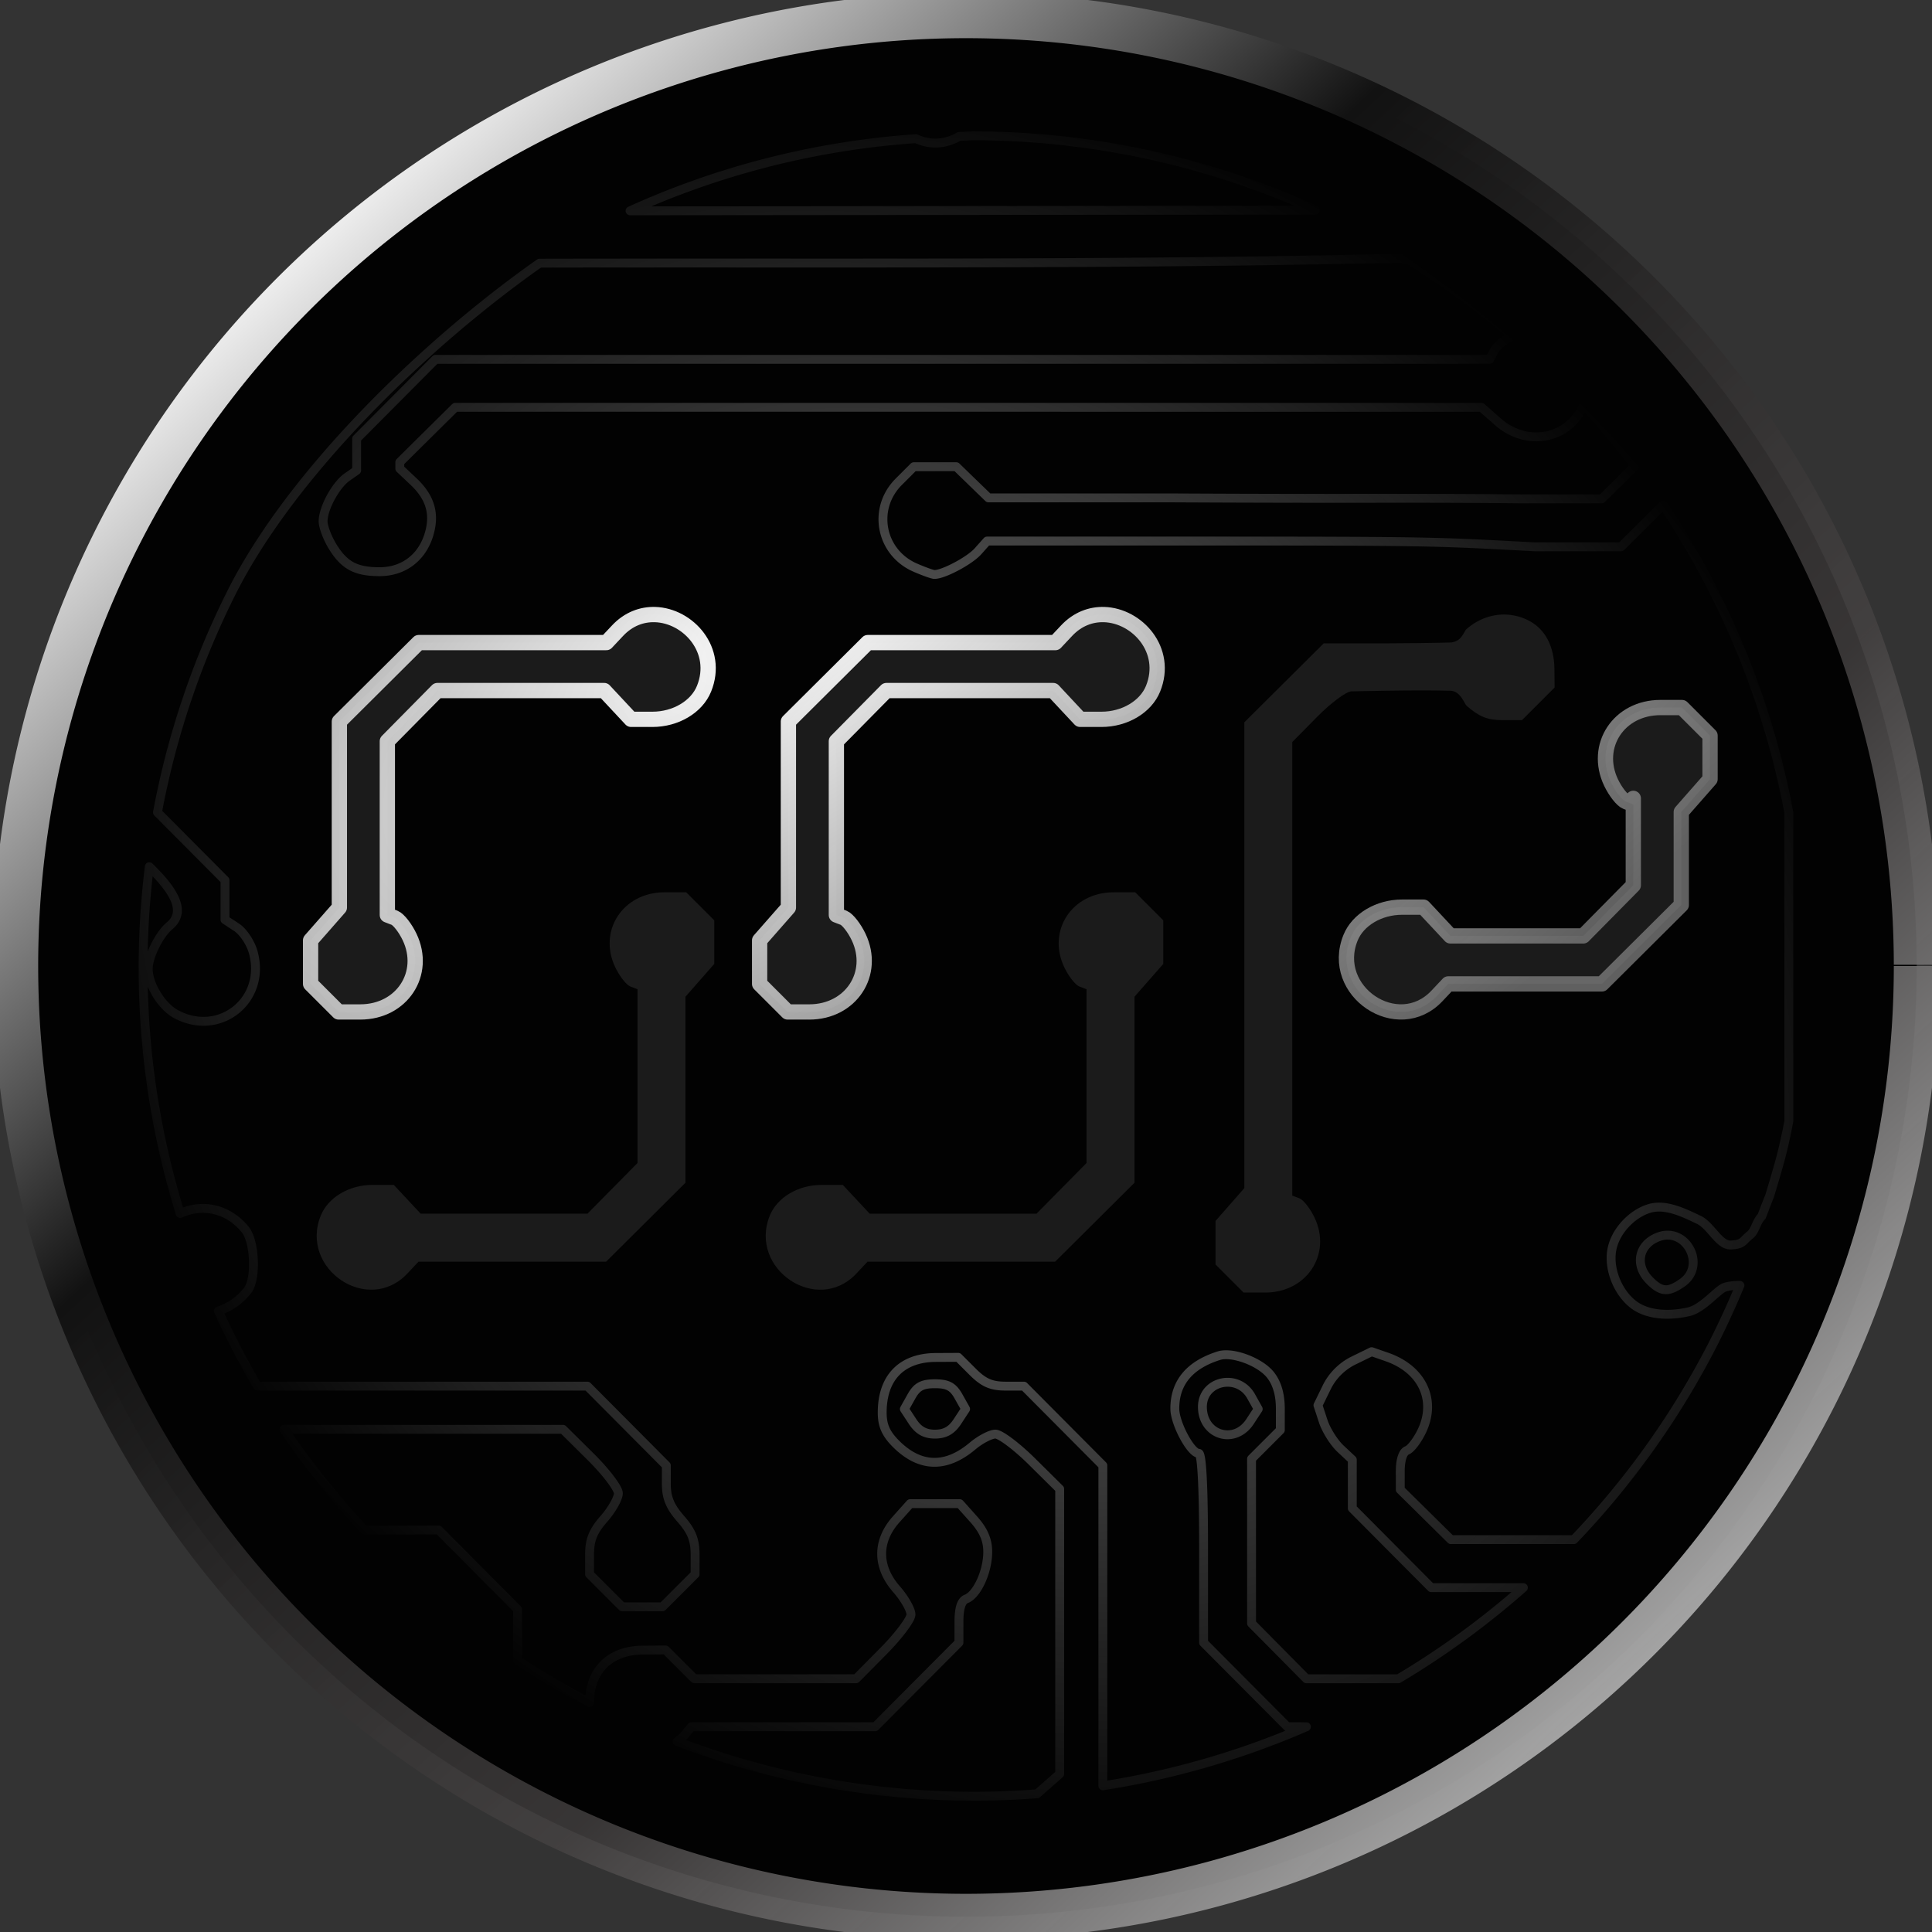 <?xml version="1.0" encoding="UTF-8" standalone="no"?>
<!-- Created with Inkscape (http://www.inkscape.org/) -->

<svg
   xmlns:dc="http://purl.org/dc/elements/1.1/"
   xmlns:cc="http://creativecommons.org/ns#"
   xmlns:rdf="http://www.w3.org/1999/02/22-rdf-syntax-ns#"
   xmlns:svg="http://www.w3.org/2000/svg"
   xmlns="http://www.w3.org/2000/svg"
   xmlns:xlink="http://www.w3.org/1999/xlink"
   xmlns:sodipodi="http://sodipodi.sourceforge.net/DTD/sodipodi-0.dtd"
   xmlns:inkscape="http://www.inkscape.org/namespaces/inkscape"
   width="632.576"
   height="632.576"
   viewBox="0 0 167.369 167.369"
   version="1.1"
   id="svg10807"
   inkscape:version="0.92.4 (5da689c313, 2019-01-14)"
   sodipodi:docname="SSPCircuit2.svg">
  <rect x="0" y="0" width="167.369" height="167.369" fill="#333333" stroke="none"/>
  <defs
     id="defs10801">
    <linearGradient
       id="linearGradient2625"
       inkscape:collect="always">
      <stop
         id="stop2621"
         offset="0"
         style="stop-color:#fbfbfb;stop-opacity:1" />
      <stop
         id="stop2623"
         offset="1"
         style="stop-color:#898989;stop-opacity:0.694" />
    </linearGradient>
    <linearGradient
       inkscape:collect="always"
       id="linearGradient2611">
      <stop
         style="stop-color:#f8f8f8;stop-opacity:1"
         offset="0"
         id="stop2607" />
      <stop
         id="stop2617"
         offset="0.318"
         style="stop-color:#121212;stop-opacity:1" />
      <stop
         style="stop-color:#464343;stop-opacity:0.794"
         offset="0.682"
         id="stop2619" />
      <stop
         style="stop-color:#acacac;stop-opacity:0.985"
         offset="1"
         id="stop2609" />
    </linearGradient>
    <linearGradient
       inkscape:collect="always"
       id="linearGradient868">
      <stop
         style="stop-color:#7e7e7e;stop-opacity:1;"
         offset="0"
         id="stop864" />
      <stop
         style="stop-color:#7e7e7e;stop-opacity:0;"
         offset="1"
         id="stop866" />
    </linearGradient>
    <radialGradient
       inkscape:collect="always"
       xlink:href="#linearGradient868"
       id="radialGradient872"
       cx="109.002"
       cy="158.395"
       fx="109.002"
       fy="158.395"
       r="71.67"
       gradientTransform="matrix(0.661,-0.761,0.934,0.81,-110.933,113.052)"
       gradientUnits="userSpaceOnUse" />
    <linearGradient
       inkscape:collect="always"
       xlink:href="#linearGradient2611"
       id="linearGradient2615"
       x1="48.707"
       y1="95.673"
       x2="167.181"
       y2="223.471"
       gradientUnits="userSpaceOnUse" />
    <radialGradient
       inkscape:collect="always"
       xlink:href="#linearGradient2625"
       id="radialGradient2629"
       cx="80.571"
       cy="101.07"
       fx="80.571"
       fy="101.07"
       r="61.003"
       gradientTransform="matrix(0.555,0.871,-2.009,1.281,250.756,-71.16)"
       gradientUnits="userSpaceOnUse" />
  </defs>
  <sodipodi:namedview
     id="base"
     pagecolor="#494949"
     bordercolor="#666666"
     borderopacity="1.0"
     inkscape:pageopacity="1"
     inkscape:pageshadow="2"
     inkscape:zoom="0.7"
     inkscape:cx="263.90533"
     inkscape:cy="438.32086"
     inkscape:document-units="px"
     inkscape:current-layer="layer1"
     showgrid="false"
     fit-margin-top="0"
     fit-margin-left="0"
     fit-margin-right="0"
     fit-margin-bottom="0"
     inkscape:window-width="1920"
     inkscape:window-height="1017"
     inkscape:window-x="-8"
     inkscape:window-y="208"
     inkscape:window-maximized="1"
     units="px" />
  <g
     inkscape:label="Layer 1"
     inkscape:groupmode="layer"
     id="layer1"
     transform="translate(-25.318,-74.71)">
    <path
       style="opacity:1;fill:#020202;fill-opacity:1;stroke:url(#linearGradient2615);stroke-width:3.969;stroke-linejoin:round;stroke-miterlimit:2;stroke-dasharray:none;stroke-opacity:1;paint-order:normal"
       d="M 191.364,158.395 A 82.362,82.362 0 0 1 109.029,240.756 82.362,82.362 0 0 1 26.641,158.449 82.362,82.362 0 0 1 108.92,76.033 82.362,82.362 0 0 1 191.364,158.286"
       id="path862"
       inkscape:connector-curvature="0" />
    <path
       id="path10128"
       style="opacity:1;fill:#020202;fill-opacity:1;stroke:url(#radialGradient872);stroke-width:0.769;stroke-linejoin:round;stroke-miterlimit:4;stroke-dasharray:none;stroke-opacity:1;paint-order:normal"
       d="m 106.315,194.584 c -1.104,0 -1.56,0.245 -2.037,1.095 l -0.614,1.095 0.712,1.087 c 0.502,0.766 1.074,1.087 1.939,1.087 0.865,0 1.438,-0.321 1.94,-1.087 l 0.712,-1.087 -0.614,-1.095 c -0.477,-0.85 -0.933,-1.095 -2.038,-1.095 z m 25.376,-0.127 c -1.121,-0.013 -2.208,0.773 -2.208,2.132 0,2.456 2.783,3.315 4.122,1.272 l 0.712,-1.087 -0.612,-1.095 c -0.464,-0.83 -1.247,-1.213 -2.014,-1.222 z m 38.153,-12.746 c -0.276,-0.008 -0.569,0.04 -0.872,0.155 -1.721,0.654 -2.071,2.449 -0.736,3.783 1,1 1.596,1.039 2.817,0.184 1.859,-1.302 0.726,-4.068 -1.209,-4.122 z M 144.399,97.13 c -23.708,0.506 -47.337,0.324 -72.338,0.377 -9.626,6.763 -21.283,17.9 -26.614,28.387 -3.057,6.059 -5.241,12.519 -6.488,19.19 l 2.431,2.444 3.419,3.437 v 1.71 1.709 l 1.018,0.667 c 0.56,0.367 1.204,1.338 1.43,2.157 1.145,4.147 -2.927,7.396 -6.702,5.348 -1.248,-0.677 -2.395,-2.555 -2.395,-3.921 0,-1.057 0.952,-2.979 1.842,-3.718 1.272,-1.056 0.779,-2.626 -1.544,-4.92 l -0.207,-0.204 c -1.239,10.091 -0.325,20.33 2.681,30.043 1.939,-0.904 4.171,-0.411 5.633,1.393 0.841,1.039 0.968,4.3 0.204,5.269 -0.686,0.871 -1.57,1.474 -2.536,1.782 1.018,2.226 2.148,4.399 3.387,6.51 h 7.769 20.814 l 3.419,3.437 3.419,3.438 v 1.598 c 0,1.184 0.323,1.968 1.246,3.019 0.948,1.08 1.247,1.825 1.247,3.109 v 1.689 l -1.413,1.413 -1.413,1.413 h -1.745 -1.746 l -1.413,-1.413 -1.413,-1.413 v -1.689 c 0,-1.285 0.299,-2.03 1.247,-3.109 0.686,-0.781 1.247,-1.775 1.247,-2.209 0,-0.434 -1.081,-1.859 -2.402,-3.166 l -2.401,-2.377 h -19.817 -4.345 c 2.096,3.085 4.428,6.003 6.976,8.727 h 6.424 l 3.419,3.437 3.419,3.437 v 4.419 c 2.015,1.324 4.096,2.545 6.234,3.66 0.004,-2.807 1.77,-4.541 4.643,-4.554 l 1.942,-0.01 1.246,1.247 1.247,1.246 h 7.006 7.006 l 2.376,-2.401 c 1.307,-1.321 2.377,-2.746 2.377,-3.166 0,-0.42 -0.561,-1.403 -1.246,-2.184 -1.71,-1.947 -1.722,-4.171 -0.034,-6.06 l 1.213,-1.357 h 2.146 2.146 l 1.213,1.357 c 0.855,0.957 1.213,1.791 1.213,2.826 0,1.688 -0.922,3.707 -1.855,4.065 -0.436,0.167 -0.639,0.807 -0.639,2.016 v 1.771 l -3.628,3.645 -3.627,3.644 h -7.958 -7.958 l -0.54,0.651 c -0.177,0.213 -0.417,0.426 -0.693,0.628 9.93,3.795 20.578,5.342 31.178,4.53 l 1.953,-1.721 v -12.342 -12.342 l -2.401,-2.377 c -1.321,-1.307 -2.743,-2.377 -3.161,-2.377 -0.418,0 -1.315,0.468 -1.994,1.039 -2.303,1.938 -4.559,1.87 -6.626,-0.197 -0.877,-0.877 -1.194,-1.594 -1.194,-2.707 0,-3.029 1.685,-4.76 4.644,-4.774 l 1.942,-0.01 1.246,1.246 c 0.953,0.953 1.623,1.247 2.846,1.247 h 1.599 l 3.419,3.437 3.419,3.438 v 14.13 13.618 c 6.073,-0.945 11.999,-2.664 17.635,-5.115 h -1.653 l -3.628,-3.645 -3.628,-3.645 v -8.199 c 0,-5.268 -0.151,-8.199 -0.422,-8.199 -0.678,0 -2.068,-2.597 -2.07,-3.865 -0.003,-2.253 1.271,-3.787 3.812,-4.592 1.17,-0.371 3.581,0.528 4.479,1.67 0.567,0.72 0.85,1.696 0.85,2.926 v 1.846 l -1.246,1.247 -1.247,1.247 v 7.125 7.125 l 2.377,2.401 2.377,2.402 h 7.689 0.279 c 3.847,-2.29 7.472,-4.933 10.827,-7.896 h -0.695 -7.288 l -3.419,-3.437 -3.419,-3.438 v -2.101 -2.101 l -1.027,-0.965 c -0.565,-0.531 -1.234,-1.593 -1.488,-2.361 l -0.46,-1.396 0.76,-1.556 c 0.486,-0.995 1.325,-1.832 2.326,-2.321 l 1.566,-0.765 1.325,0.461 c 3.045,1.061 4.302,3.717 3.03,6.399 -0.382,0.805 -0.961,1.565 -1.286,1.69 -0.368,0.141 -0.591,0.825 -0.591,1.813 v 1.585 l 2.195,2.167 2.195,2.168 h 9.806 0.841 c 4.853,-5.073 8.937,-10.828 12.123,-17.084 l 0.043,-0.085 c 0.8,-1.591 1.541,-3.211 2.222,-4.857 h -0.08 c -0.451,0 -0.844,0.047 -1.216,0.157 -0.604,0.178 -1.891,1.829 -3.112,2.119 -1.586,0.376 -3.564,0.363 -4.847,-0.642 -1.326,-1.04 -2.142,-3.05 -1.843,-4.708 0.284,-1.574 1.677,-3.085 3.2,-3.574 1.408,-0.452 2.995,0.332 4.331,0.966 1.062,0.504 1.751,2.225 2.772,2.182 1.103,-0.046 1.007,-0.341 1.67,-0.866 0.467,-0.37 0.515,-1.111 1.007,-1.61 l 0.712,-1.838 c 0.745,-2.478 1.169,-3.871 1.643,-6.414 v -26.742 c -1.796,-9.525 -5.498,-18.588 -10.883,-26.647 l -0.215,0.214 -0.999,0.994 -2.438,2.425 h -7.486 c -8.731,-0.46 -8.421,-0.499 -29.627,-0.499 h -17.806 l -0.792,0.889 c -0.733,0.823 -3.039,2.042 -3.791,2.004 -0.179,-0.008 -0.919,-0.275 -1.644,-0.59 -3.018,-1.313 -3.747,-5.116 -1.426,-7.437 l 1.307,-1.307 h 1.839 1.839 l 1.393,1.351 1.394,1.351 h 15.668 c 17.805,0.092 19.876,-0.017 30.193,0.083 h 7.269 l 1.69,-1.673 0.712,-0.704 0.467,-0.462 c -1.389,-1.838 -2.866,-3.608 -4.426,-5.305 -0.231,0.539 -0.538,1.005 -0.901,1.392 -1.651,1.756 -4.456,1.907 -6.544,0.073 l -1.42,-1.246 H 102.195 64.756 l -2.402,2.376 -2.401,2.377 v 0.554 l 1.199,1.132 c 1.483,1.4 1.887,2.886 1.283,4.719 -0.636,1.927 -2.22,3.081 -4.228,3.081 -2.07,0 -3.078,-0.544 -4.093,-2.209 -0.444,-0.728 -0.806,-1.698 -0.806,-2.155 10e-4,-1.133 1.094,-3.143 2.088,-3.839 l 0.817,-0.572 v -2.747 l 3.419,-3.437 3.419,-3.437 h 38.644 52.669 l 0.414,-0.775 c 0.051,-0.094 0.127,-0.196 0.222,-0.301 0.316,-0.346 0.843,-0.717 1.352,-0.946 -2.868,-2.467 -5.927,-4.704 -9.147,-6.691 z M 109.511,86.474 a 71.956,71.956 0 0 0 -1.106,0.057 c -1.222,0.693 -2.474,0.759 -3.748,0.193 a 71.956,71.956 0 0 0 -24.757,6.25 h 0.046 l 58.138,-0.058 c 0.45,-0.003 0.749,-0.007 1.18,-0.01 a 71.956,71.956 0 0 0 -29.753,-6.433 z"
       inkscape:connector-curvature="0" />
    <g
       id="g860"
       style="fill:#1b1b1b;fill-opacity:1;stroke:url(#radialGradient2629);stroke-opacity:1;stroke-width:1.323;stroke-miterlimit:4;stroke-dasharray:none"
       transform="translate(1.512,-0.378)">
      <path
         inkscape:connector-curvature="0"
         id="path10144"
         d="m 119.446,128.327 c 2.889,0.086 5.597,3.093 4.251,6.422 -0.635,1.572 -2.458,2.655 -4.469,2.655 h -1.855 l -1.165,-1.246 -1.164,-1.247 h -7.224 -7.224 l -2.167,2.195 -2.168,2.195 v 7.527 7.527 l 0.624,0.239 c 0.343,0.132 0.928,0.879 1.301,1.661 1.515,3.178 -0.67,6.5 -4.275,6.5 h -1.87 l -1.214,-1.215 -1.215,-1.214 v -1.888 -1.888 l 1.246,-1.42 1.247,-1.42 v -8.058 -8.058 l 3.437,-3.419 3.438,-3.419 h 8.127 8.127 l 0.97,-1.032 c 0.954,-1.016 2.113,-1.429 3.243,-1.395 z"
         style="opacity:1;fill:#1b1b1b;fill-opacity:1;stroke:url(#radialGradient2629);stroke-width:1.323;stroke-linejoin:round;stroke-miterlimit:4;stroke-dasharray:none;stroke-opacity:1;paint-order:normal" />
      <path
         inkscape:connector-curvature="0"
         id="path10142"
         d="m 154.255,128.327 c 0.721,0.024 1.439,0.217 2.101,0.584 1.343,0.745 2.091,2.211 2.109,4.137 l 0.015,1.6 -1.413,1.413 -1.413,1.413 h -1.689 c -1.285,0 -2.03,-0.298 -3.109,-1.246 -0.185,-0.162 -0.524,-1.279 -1.398,-1.302 -3.156,-0.086 -8.246,0.055 -8.578,0.055 -0.435,0 -1.766,0.988 -2.958,2.195 l -2.167,2.195 v 15.941 23.351 l 0.624,0.239 c 0.343,0.132 0.929,0.879 1.302,1.661 1.515,3.178 -0.67,6.5 -4.275,6.5 h -1.87 l -1.215,-1.215 -1.214,-1.214 v -1.888 -1.888 l 1.246,-1.42 1.247,-1.42 v -23.882 -16.472 l 3.437,-3.419 3.438,-3.419 h 1.598 c 0.871,0 6.108,0.011 9.313,-0.075 1.061,-0.029 1.194,-0.928 1.471,-1.172 0.985,-0.865 2.198,-1.291 3.4,-1.251 z"
         style="opacity:1;fill:#1b1b1b;fill-opacity:1;stroke:url(#radialGradient2629);stroke-width:1.323;stroke-linejoin:round;stroke-miterlimit:4;stroke-dasharray:none;stroke-opacity:1;paint-order:normal" />
      <path
         sodipodi:nodetypes="scccccccccccccccscccccccccccs"
         inkscape:connector-curvature="0"
         id="path10138"
         d="m 167.649,136.383 h 1.87 l 1.215,1.215 1.214,1.214 v 1.888 1.888 l -1.246,1.42 -1.247,1.42 v 0 8.058 l -3.437,3.419 -3.438,3.419 h -8.126 -5.187 l -0.97,1.032 c -3.393,3.612 -9.366,-0.395 -7.495,-5.027 0.635,-1.572 2.458,-2.655 4.469,-2.655 h 1.855 l 1.165,1.246 1.165,1.247 h 4.284 7.224 l 2.168,-2.195 2.167,-2.195 v -7.527 0.532 l -0.624,-0.239 c -0.343,-0.132 -0.929,-0.879 -1.302,-1.661 -1.515,-3.178 0.67,-6.5 4.275,-6.5 z"
         style="opacity:1;fill:#1b1b1b;fill-opacity:1;stroke:url(#radialGradient2629);stroke-width:1.323;stroke-linejoin:round;stroke-miterlimit:4;stroke-dasharray:none;stroke-opacity:1;paint-order:normal" />
      <path
         inkscape:connector-curvature="0"
         id="path10136"
         d="m 120.282,152.387 h 1.87 l 1.214,1.215 1.215,1.215 v 1.888 1.887 l -1.246,1.42 -1.247,1.42 v 8.058 8.058 l -3.437,3.419 -3.438,3.419 h -8.127 -8.126 L 97.99,185.419 c -3.393,3.612 -9.366,-0.395 -7.495,-5.027 0.635,-1.572 2.458,-2.655 4.469,-2.655 h 1.855 l 1.165,1.247 1.165,1.246 h 7.224 7.224 l 2.168,-2.195 2.167,-2.195 v -7.527 -7.527 l -0.624,-0.239 c -0.343,-0.132 -0.929,-0.879 -1.302,-1.66 -1.515,-3.178 0.67,-6.501 4.275,-6.501 z"
         style="opacity:1;fill:#1b1b1b;fill-opacity:1;stroke:url(#radialGradient2629);stroke-width:1.323;stroke-linejoin:round;stroke-miterlimit:4;stroke-dasharray:none;stroke-opacity:1;paint-order:normal" />
      <path
         inkscape:connector-curvature="0"
         id="path10140"
         d="m 80.547,128.327 c 2.889,0.086 5.597,3.092 4.251,6.422 -0.635,1.572 -2.458,2.655 -4.469,2.655 H 78.474 l -1.165,-1.247 -1.164,-1.247 h -7.224 -7.224 l -2.167,2.195 -2.168,2.195 v 7.527 7.527 l 0.624,0.24 c 0.343,0.132 0.928,0.879 1.301,1.66 1.515,3.178 -0.67,6.5 -4.275,6.5 h -1.871 l -1.214,-1.214 -1.215,-1.215 v -1.888 -1.888 l 1.247,-1.42 1.246,-1.42 v -8.058 -8.058 l 3.438,-3.419 3.437,-3.419 h 8.127 8.127 l 0.97,-1.032 c 0.954,-1.016 2.113,-1.429 3.243,-1.395 z"
         style="opacity:1;fill:#1b1b1b;fill-opacity:1;stroke:url(#radialGradient2629);stroke-width:1.323;stroke-linejoin:round;stroke-miterlimit:4;stroke-dasharray:none;stroke-opacity:1;paint-order:normal" />
      <path
         inkscape:connector-curvature="0"
         id="path10134"
         d="m 81.383,152.387 h 1.87 l 1.215,1.214 1.214,1.215 v 1.888 1.888 l -1.246,1.42 -1.247,1.42 v 8.058 8.058 l -3.437,3.419 -3.438,3.419 h -8.126 -8.127 l -0.97,1.032 c -3.393,3.612 -9.367,-0.395 -7.495,-5.027 0.635,-1.572 2.458,-2.655 4.469,-2.655 h 1.855 l 1.165,1.246 1.165,1.247 h 7.224 7.224 l 2.168,-2.195 2.167,-2.195 v -7.527 -7.527 l -0.624,-0.24 c -0.343,-0.132 -0.929,-0.879 -1.302,-1.66 -1.515,-3.178 0.67,-6.5 4.275,-6.5 z"
         style="opacity:1;fill:#1b1b1b;fill-opacity:1;stroke:url(#radialGradient2629);stroke-width:1.323;stroke-linejoin:round;stroke-miterlimit:4;stroke-dasharray:none;stroke-opacity:1;paint-order:normal" />
    </g>
  </g>
</svg>
